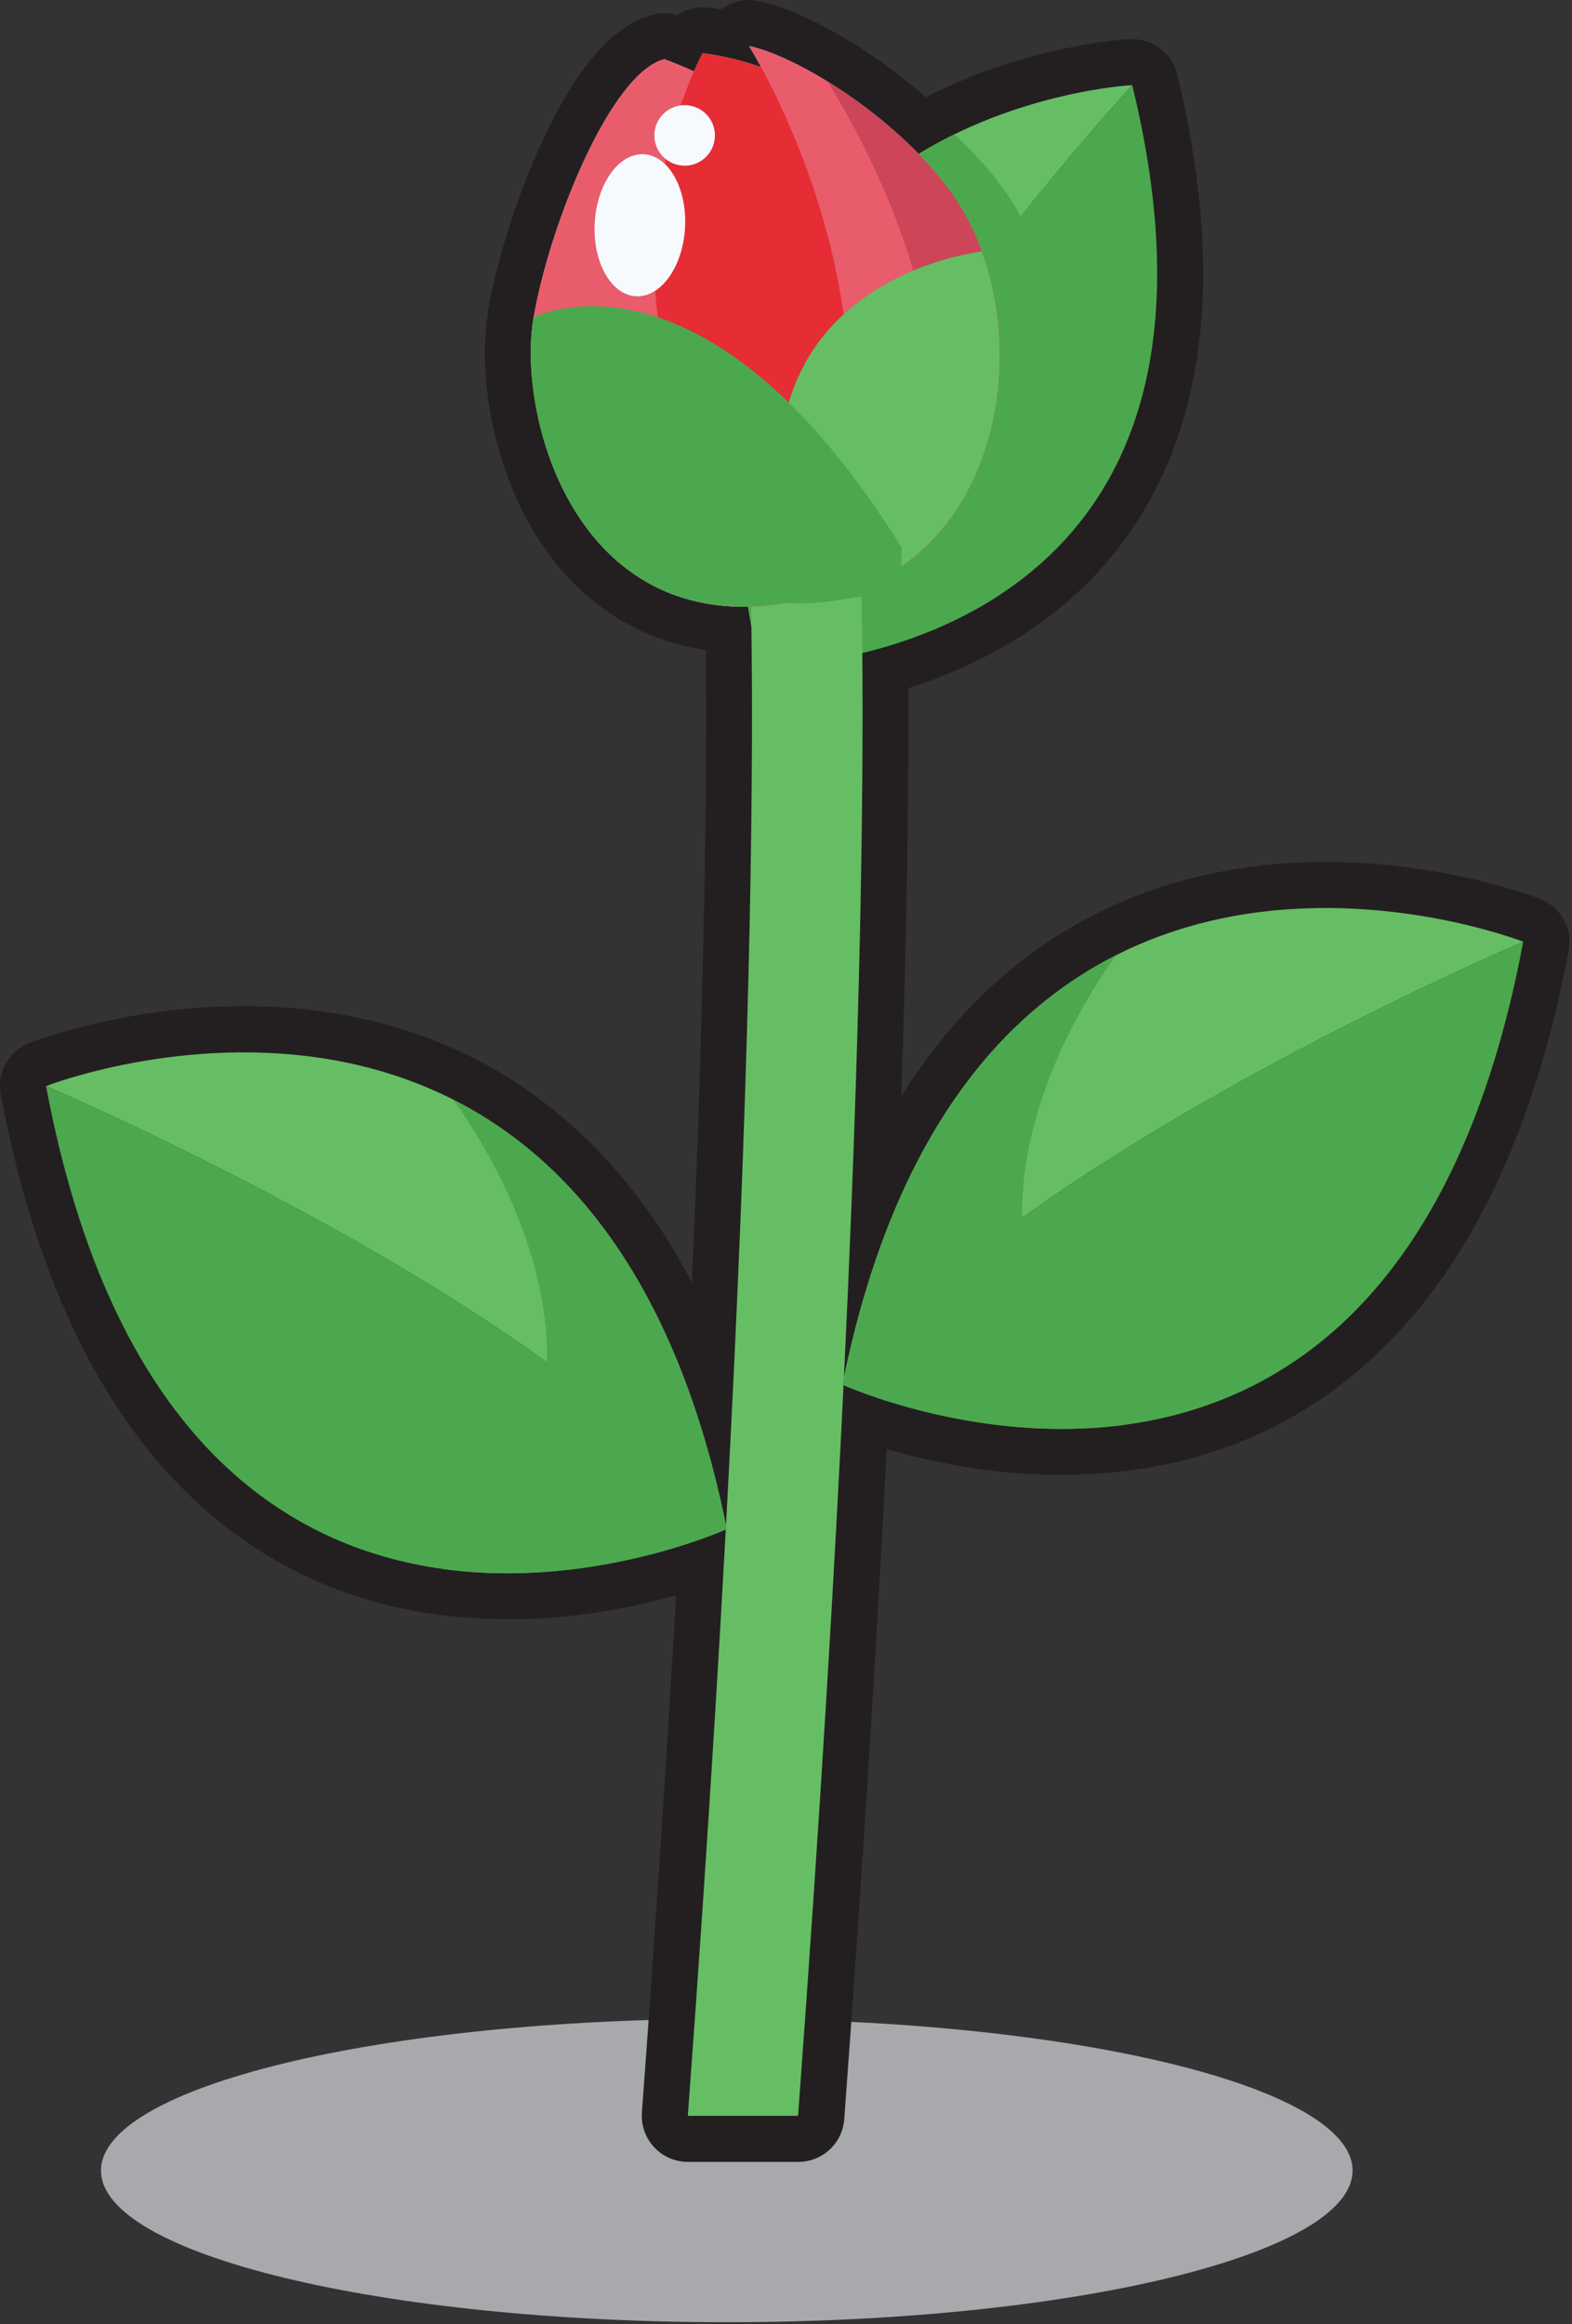 <svg width="512" height="757" viewBox="0 0 512 757" fill="none" xmlns="http://www.w3.org/2000/svg">
<rect x="0" y="0" width="512" height="757" fill="#333333" stroke="none"/>
<g clip-path="url(#clip0_4887_1467)">
<path d="M236.71 756.361C349.277 756.361 440.53 734.243 440.53 706.961C440.53 679.678 349.277 657.561 236.71 657.561C124.143 657.561 32.89 679.678 32.89 706.961C32.89 734.243 124.143 756.361 236.71 756.361Z" fill="#A7A9AC"/>
<path d="M501.6 292.759C500.35 292.269 470.6 280.759 431.73 280.759C403.99 280.759 378.55 286.579 356.12 298.059L354.55 298.879L353.55 299.399L352.12 300.169L351.2 300.689C350.47 301.099 349.74 301.509 349.03 301.929L348.3 302.359C347.76 302.669 347.23 302.989 346.71 303.359L345.71 303.939L344.28 304.839L343.38 305.409C342.66 305.869 341.94 306.349 341.21 306.829L340.58 307.259L338.94 308.389L338.03 309.029L336.56 310.079L335.73 310.679C335.02 311.209 334.3 311.739 333.56 312.309L333.01 312.739C332.45 313.169 331.9 313.599 331.34 314.049L330.5 314.719C330.01 315.119 329.5 315.509 329.05 315.909L328.22 316.589L326.1 318.399L325.6 318.849L323.93 320.339L323.12 321.079L321.68 322.419L320.91 323.139C320.22 323.799 319.54 324.459 318.83 325.139L318.4 325.569L316.72 327.269L315.96 328.059L314.53 329.569L313.81 330.339L311.81 332.559L311.42 332.999C310.87 333.629 310.31 334.259 309.76 334.909L309.04 335.759C308.57 336.309 308.11 336.859 307.64 337.429L306.97 338.249L305.02 340.679L304.71 341.089C304.15 341.799 303.59 342.529 303.04 343.259L302.38 344.149C301.927 344.749 301.477 345.359 301.03 345.979L300.4 346.849C299.77 347.729 299.14 348.619 298.53 349.509L298.26 349.889L296.65 352.279L296.01 353.279C295.58 353.939 295.14 354.609 294.71 355.279L294.12 356.199L293.54 357.129C295.54 298.179 295.94 254.549 295.84 224.129L298.03 223.419L299.84 222.809L301.67 222.169C301.67 222.169 303.01 221.689 303.44 221.519L305.69 220.679L307.16 220.099L307.52 219.959L309.37 219.179L310.89 218.539L311.17 218.419L312.9 217.669L313 217.619C342.69 204.459 364.42 184.059 377.59 156.969C394.46 122.249 396.37 77.579 383.37 24.179C382.573 20.916 380.704 18.016 378.062 15.941C375.42 13.867 372.159 12.74 368.8 12.739C368.55 12.739 368.3 12.739 368.04 12.739C366.57 12.809 334.75 14.609 301.52 31.649L300.6 30.849L300.04 30.369C299.32 29.739 298.6 29.129 297.89 28.539L297.25 28.009C296.52 27.399 295.78 26.799 295.04 26.209L294.5 25.779C293.69 25.139 292.88 24.499 292.03 23.849L291.78 23.659C287.17 20.149 282.37 16.849 277.53 13.859H277.47C266.03 6.809 255.2 2.009 246.98 0.339C245.993 0.132 244.988 0.028 243.98 0.029C240.708 0.031 237.527 1.102 234.92 3.079C232.27 2.629 230.61 2.469 230.21 2.439C229.81 2.409 229.34 2.379 228.9 2.379C225.942 2.382 223.051 3.258 220.59 4.899C218.073 4.181 215.413 4.129 212.87 4.749C200.08 7.899 188.38 21.059 177.12 44.959C168.94 62.319 162.01 83.729 159.04 100.829C157.763 108.948 157.565 117.199 158.45 125.369C158.54 126.269 158.64 127.179 158.75 128.089C158.91 129.379 159.09 130.679 159.29 131.999L159.4 132.659C159.72 134.659 160.1 136.719 160.54 138.769L160.76 139.769C161.09 141.239 161.41 142.589 161.76 143.889C161.96 144.669 162.17 145.459 162.39 146.239C162.84 147.809 163.31 149.389 163.82 150.929C164.07 151.719 164.34 152.499 164.61 153.279C165.16 154.869 165.75 156.439 166.36 157.969C167.933 161.923 169.739 165.78 171.77 169.519C172.41 170.679 173.09 171.879 173.88 173.189C174.49 174.189 175.12 175.189 175.78 176.189C176.78 177.669 177.78 179.129 178.78 180.529C179.31 181.239 179.84 181.939 180.39 182.639C181.72 184.339 183.18 186.049 184.7 187.709C187.979 191.29 191.581 194.56 195.46 197.479C195.85 197.779 196.24 198.059 196.65 198.359C198.73 199.863 200.886 201.258 203.11 202.539C204.27 203.199 205.52 203.869 206.96 204.589C207.78 204.999 208.62 205.399 209.46 205.779C210.46 206.239 211.53 206.689 212.59 207.109C218.15 209.304 223.945 210.847 229.86 211.709C230.27 253.529 229.61 319.789 225.35 417.779L224.6 416.349C224.04 415.289 223.48 414.249 222.91 413.219L222.37 412.219L221.1 409.979L220.54 408.979C220.01 408.089 219.54 407.199 218.93 406.279L218.75 405.979C218.16 404.979 217.56 404.039 216.96 403.079L216.39 402.179L215.02 400.179L214.42 399.269L212.74 396.789L212.53 396.479C211.91 395.579 211.28 394.689 210.66 393.829L210.02 392.949C209.57 392.329 209.12 391.709 208.66 391.099L208 390.219C207.45 389.479 206.89 388.749 206.27 387.959L206.02 387.639C205.38 386.809 204.73 386.009 204.07 385.199L203.4 384.379L202 382.699L201.28 381.859C200.73 381.219 200.18 380.579 199.63 379.969L199.23 379.509C198.56 378.759 197.89 378.019 197.23 377.319L196.49 376.519L195.08 375.029L194.32 374.239L192.6 372.499L192.19 372.089L190.12 370.089L189.36 369.379C188.88 368.919 188.36 368.469 187.88 367.999L187.1 367.289L185.37 365.779L184.88 365.349C184.18 364.739 183.47 364.139 182.75 363.529L181.97 362.889C181.49 362.479 180.97 362.089 180.5 361.679L179.66 361.009L177.95 359.659L177.41 359.249C176.7 358.699 175.98 358.169 175.25 357.629L174.42 357.029C173.94 356.669 173.42 356.319 172.94 355.969L172.08 355.359L170.45 354.179L169.83 353.749C169.11 353.269 168.38 352.749 167.64 352.319L166.79 351.769L165.32 350.849L164.39 350.289C163.85 349.959 163.31 349.629 162.75 349.289L162.08 348.879C161.35 348.459 160.62 348.039 159.87 347.629L159.21 347.259L157.5 346.329L156.57 345.829L154.98 345.009L154.22 344.619C131.99 333.399 106.81 327.709 79.39 327.709C40.54 327.709 10.76 339.239 9.52 339.709C6.271 340.985 3.569 343.354 1.879 346.408C0.188 349.461 -0.384 353.009 0.26 356.439C11.96 418.879 35.1 465.049 69.05 493.659C95.57 516.019 127.94 527.359 165.26 527.359H166.84H168.97H169.22L171.22 527.309H171.53L173.53 527.229H173.9L175.76 527.129H176.2L178.02 527.009L180.18 526.849L182.45 526.659L184.6 526.449L186.78 526.209L188.88 525.959L191.01 525.679L193.09 525.389L195.09 525.089L197.09 524.759L199.09 524.419L201.09 524.069L203.04 523.699L204.94 523.319L206.74 522.939L208.58 522.539L210.35 522.139L212.1 521.729L213.84 521.309L215.52 520.879L217.11 520.469L218.68 520.039L220.17 519.629C217.17 572.629 213.42 629.169 209.07 688.029C208.917 690.09 209.192 692.161 209.877 694.111C210.562 696.061 211.642 697.848 213.051 699.361C214.459 700.874 216.165 702.079 218.061 702.901C219.958 703.723 222.003 704.145 224.07 704.139H259.97C263.765 704.15 267.422 702.721 270.206 700.142C272.989 697.562 274.692 694.024 274.97 690.239C280.72 612.469 285.36 539.149 288.8 471.959L290.44 472.439L291.98 472.869L293.57 473.299L295.19 473.729L296.8 474.139L298.54 474.569L300.33 474.999L302 475.379L303.84 475.789L305.7 476.179L307.61 476.559L309.51 476.929C309.51 476.929 310.99 477.209 311.43 477.279L313.43 477.629L315.43 477.959L317.5 478.279L319.59 478.579L321.69 478.859L323.81 479.119L326 479.359L328.2 479.579L330.8 479.809L332.73 479.959L335 480.099H335.44L337.27 480.189H337.68L339.59 480.269H339.97L341.97 480.329H342.28H344.35H345.95C383.26 480.329 415.64 468.989 442.16 446.639C476.1 418.029 499.25 371.859 510.94 309.409C511.559 305.981 510.965 302.445 509.261 299.407C507.556 296.369 504.848 294.018 501.6 292.759Z" fill="#231F20"/>
<path d="M368.76 27.721C368.76 27.721 262.76 142.911 247.48 217.301C205.74 35.931 368.76 27.721 368.76 27.721Z" fill="#66BE64"/>
<path d="M368.76 27.721C415.21 217.831 247.48 217.301 247.48 217.301C262.75 142.911 368.76 27.721 368.76 27.721Z" fill="#4CA84E"/>
<g style="mix-blend-mode:multiply">
<path d="M323.73 194.96C288.03 217.43 247.48 217.3 247.48 217.3C231.81 149.21 245 105.53 267.58 77.519C267.58 77.519 244.46 173.48 323.73 194.96Z" fill="#4CA84E"/>
</g>
<path d="M259.93 689.12H224.03C252.31 306.54 243.69 168.03 243.67 166.4L279.67 166.09C279.69 167.73 288.37 304.74 259.93 689.12Z" fill="#66BE64"/>
<path d="M496.11 306.731C496.11 306.731 326.8 378.721 274.37 450.981C317.58 236.541 496.11 306.731 496.11 306.731Z" fill="#66BE64"/>
<path d="M496.11 306.73C453.76 532.81 274.37 450.98 274.37 450.98C326.8 378.72 496.11 306.73 496.11 306.73Z" fill="#4CA84E"/>
<g style="mix-blend-mode:multiply">
<path d="M366.87 464.001C317.76 470.761 274.41 451.001 274.41 451.001C290.61 370.501 325.9 330.111 363.65 311.061C363.65 311.061 292.37 402.591 366.87 464.001Z" fill="#4CA84E"/>
</g>
<path d="M15 353.751C15 353.751 184.32 425.751 236.71 498.011C193.54 283.571 15 353.751 15 353.751Z" fill="#66BE64"/>
<path d="M15 353.75C57.37 579.83 236.71 498.01 236.71 498.01C184.37 425.74 15 353.75 15 353.75Z" fill="#4CA84E"/>
<g style="mix-blend-mode:multiply">
<path d="M144.24 511.03C193.35 517.79 236.71 498.03 236.71 498.03C220.5 417.53 185.22 377.14 147.47 358.09C147.47 358.09 218.72 449.62 144.24 511.03Z" fill="#4CA84E"/>
</g>
<path d="M216.42 19.289C216.42 19.289 267.92 37.809 299.03 75.609C330.14 113.409 326.52 189.849 250.37 197.239C186.18 203.479 168.44 134.289 173.81 103.369C179.18 72.449 199.18 23.529 216.42 19.289Z" fill="#E9E7E9"/>
<path d="M302.85 62.03C331.37 100.78 327.54 178.84 261.67 195.63C176.98 110.93 228.86 17.35 228.86 17.35C228.86 17.35 272.79 21.18 302.85 62.03Z" fill="#D8D8D8"/>
<path d="M243.95 15C258.71 18 290.83 37 309.2 61.88C340.65 104.44 327.89 189.48 261.67 195.63C303.55 109.88 244.29 15.46 243.95 15Z" fill="#D6CDD7"/>
<g style="mix-blend-mode:multiply" opacity="0.58">
<path d="M269.56 26.6C283.36 35.1 298.56 47.51 309.2 61.88C340.65 104.44 327.89 189.48 261.67 195.63C351.98 153.57 269.56 26.6 269.56 26.6Z" fill="#B6BCCC"/>
</g>
<path d="M223.116 74.2C223.839 61.43 217.84 50.705 209.718 50.245C201.596 49.785 194.426 59.765 193.703 72.535C192.98 85.306 198.978 96.031 207.1 96.491C215.222 96.951 222.393 86.971 223.116 74.2Z" fill="#F6FAFE"/>
<path d="M198.51 120.509C203.955 120.509 208.37 116.095 208.37 110.649C208.37 105.204 203.955 100.789 198.51 100.789C193.064 100.789 188.65 105.204 188.65 110.649C188.65 116.095 193.064 120.509 198.51 120.509Z" fill="#F6FAFE"/>
<g style="mix-blend-mode:multiply">
<g style="mix-blend-mode:multiply">
<path d="M267.58 77.519C266.94 78.319 266.3 79.139 265.67 79.959L265.3 80.459C264.68 81.279 264.07 82.099 263.47 82.949C262.87 83.809 262.27 84.679 261.68 85.559L261.32 86.099C260.74 86.969 260.17 87.849 259.62 88.739C259.06 89.649 258.5 90.579 257.96 91.519C257.84 91.709 257.73 91.909 257.61 92.109C257.08 93.029 256.56 93.959 256.05 94.919C255.53 95.919 255.05 96.919 254.52 97.869C254.42 98.079 254.31 98.299 254.2 98.509C253.72 99.509 253.2 100.509 252.78 101.509C252.31 102.509 251.85 103.579 251.41 104.639L251.11 105.329C250.68 106.379 250.25 107.429 249.84 108.499V108.549C249.42 109.629 249.02 110.739 248.63 111.859C248.54 112.109 248.45 112.359 248.37 112.609C247.99 113.709 247.62 114.819 247.26 115.949C247.263 115.972 247.263 115.996 247.26 116.019C246.91 117.169 246.56 118.329 246.26 119.509L246.04 120.329C245.72 121.489 245.41 122.669 245.11 123.859V123.929C244.82 125.139 244.54 126.379 244.27 127.619C244.21 127.909 244.15 128.199 244.08 128.489C243.83 129.719 243.58 130.959 243.35 132.219V132.289C243.11 133.579 242.9 134.879 242.7 136.189C242.7 136.499 242.6 136.809 242.56 137.129C242.37 138.419 242.19 139.729 242.03 141.049C242.03 141.049 242.03 141.109 242.03 141.129C241.87 142.479 241.73 143.849 241.6 145.229L241.51 146.229C241.39 147.589 241.28 148.959 241.19 150.349C241.19 150.349 241.19 150.409 241.19 150.439C241.097 151.859 241.027 153.299 240.98 154.759C240.98 155.109 240.98 155.459 240.98 155.819C240.98 157.259 240.9 158.699 240.88 160.169V160.259C240.88 161.749 240.88 163.259 240.88 164.789C240.88 165.169 240.88 165.539 240.88 165.919C240.88 167.429 240.96 168.919 241.02 170.499V170.579C241.09 172.149 241.18 173.739 241.29 175.339C241.29 175.729 241.29 176.129 241.37 176.529C241.48 178.119 241.61 179.729 241.76 181.349V181.419C241.92 183.059 242.1 184.729 242.29 186.419L242.44 187.679C242.64 189.349 242.85 191.039 243.1 192.749V192.809C243.19 193.399 243.29 194.019 243.38 194.619C251.349 196.5 259.579 197.014 267.72 196.139C271.497 195.773 275.253 195.206 278.97 194.439C278.999 194.463 279.026 194.49 279.05 194.519C279.97 194.439 280.87 194.329 281.77 194.209L282.37 194.179C284.853 193.837 287.317 193.363 289.75 192.759C291.44 192.349 293.1 191.869 294.75 191.339C295.61 191.049 296.45 190.759 297.28 190.449C347.2 171.739 354.68 99.179 326.37 60.869C325.75 60.029 325.11 59.189 324.45 58.359L323.82 57.579C323.37 57.009 322.91 56.449 322.44 55.879L321.67 54.979C321.23 54.459 320.78 53.979 320.33 53.439C320.06 53.139 319.79 52.829 319.51 52.529C319.05 52.019 318.59 51.529 318.12 51.009L317.37 50.179C316.85 49.639 316.37 49.099 315.8 48.569L315.13 47.879C314.42 47.169 313.71 46.469 312.99 45.779L312.84 45.639C312.18 45.009 311.51 44.389 310.84 43.779C295.73 51.179 280.19 61.889 267.58 77.519Z" fill="#4CA84E"/>
</g>
</g>
<path d="M216.42 19.289C216.42 19.289 267.92 37.809 299.03 75.609C330.14 113.409 326.52 189.849 250.37 197.239C186.18 203.479 168.44 134.289 173.81 103.369C179.18 72.449 199.18 23.529 216.42 19.289Z" fill="#E95C6C"/>
<path d="M302.85 62.03C331.37 100.78 327.54 178.84 261.67 195.63C176.98 110.93 228.86 17.35 228.86 17.35C228.86 17.35 272.79 21.18 302.85 62.03Z" fill="#E62C35"/>
<path d="M243.95 15C258.71 18 290.83 37 309.2 61.88C340.65 104.44 327.89 189.48 261.67 195.63C303.55 109.88 244.29 15.46 243.95 15Z" fill="#E95C6C"/>
<path d="M269.56 26.6C283.36 35.1 298.56 47.51 309.2 61.88C340.65 104.44 327.89 189.48 261.67 195.63C351.98 153.57 269.56 26.6 269.56 26.6Z" fill="#CC4558"/>
<path d="M223.116 74.2C223.839 61.43 217.84 50.705 209.718 50.245C201.596 49.785 194.426 59.765 193.703 72.535C192.98 85.306 198.978 96.031 207.1 96.491C215.222 96.951 222.393 86.971 223.116 74.2Z" fill="#F6FAFE"/>
<path d="M222.99 53.97C228.435 53.97 232.85 49.556 232.85 44.11C232.85 38.664 228.435 34.25 222.99 34.25C217.544 34.25 213.13 38.664 213.13 44.11C213.13 49.556 217.544 53.97 222.99 53.97Z" fill="#F6FAFE"/>
<path d="M261.67 195.63C264.356 195.374 267.026 194.977 269.67 194.44C270.337 194.3 271.003 194.15 271.67 193.99C275.931 193.008 280.084 191.608 284.07 189.81C322.99 172.18 333.65 120.18 319.78 81.93C319.6 81.95 227 91.87 261.67 195.63Z" fill="#66BE64"/>
<path d="M293.63 178.309C229.37 74.699 173.78 103.369 173.78 103.369C168.37 134.289 186.15 203.479 250.37 197.239C254.148 196.878 257.904 196.31 261.62 195.539L261.7 195.629C264.386 195.374 267.056 194.976 269.7 194.439C270.367 194.299 271.033 194.149 271.7 193.989C275.961 193.008 280.114 191.607 284.1 189.809C287.421 188.301 290.603 186.504 293.61 184.439L293.63 178.309Z" fill="#4CA84E"/>
</g>
<defs>
<clipPath id="clip0_4887_1467">
<rect width="511.11" height="756.36" fill="white"/>
</clipPath>
</defs>
</svg>
